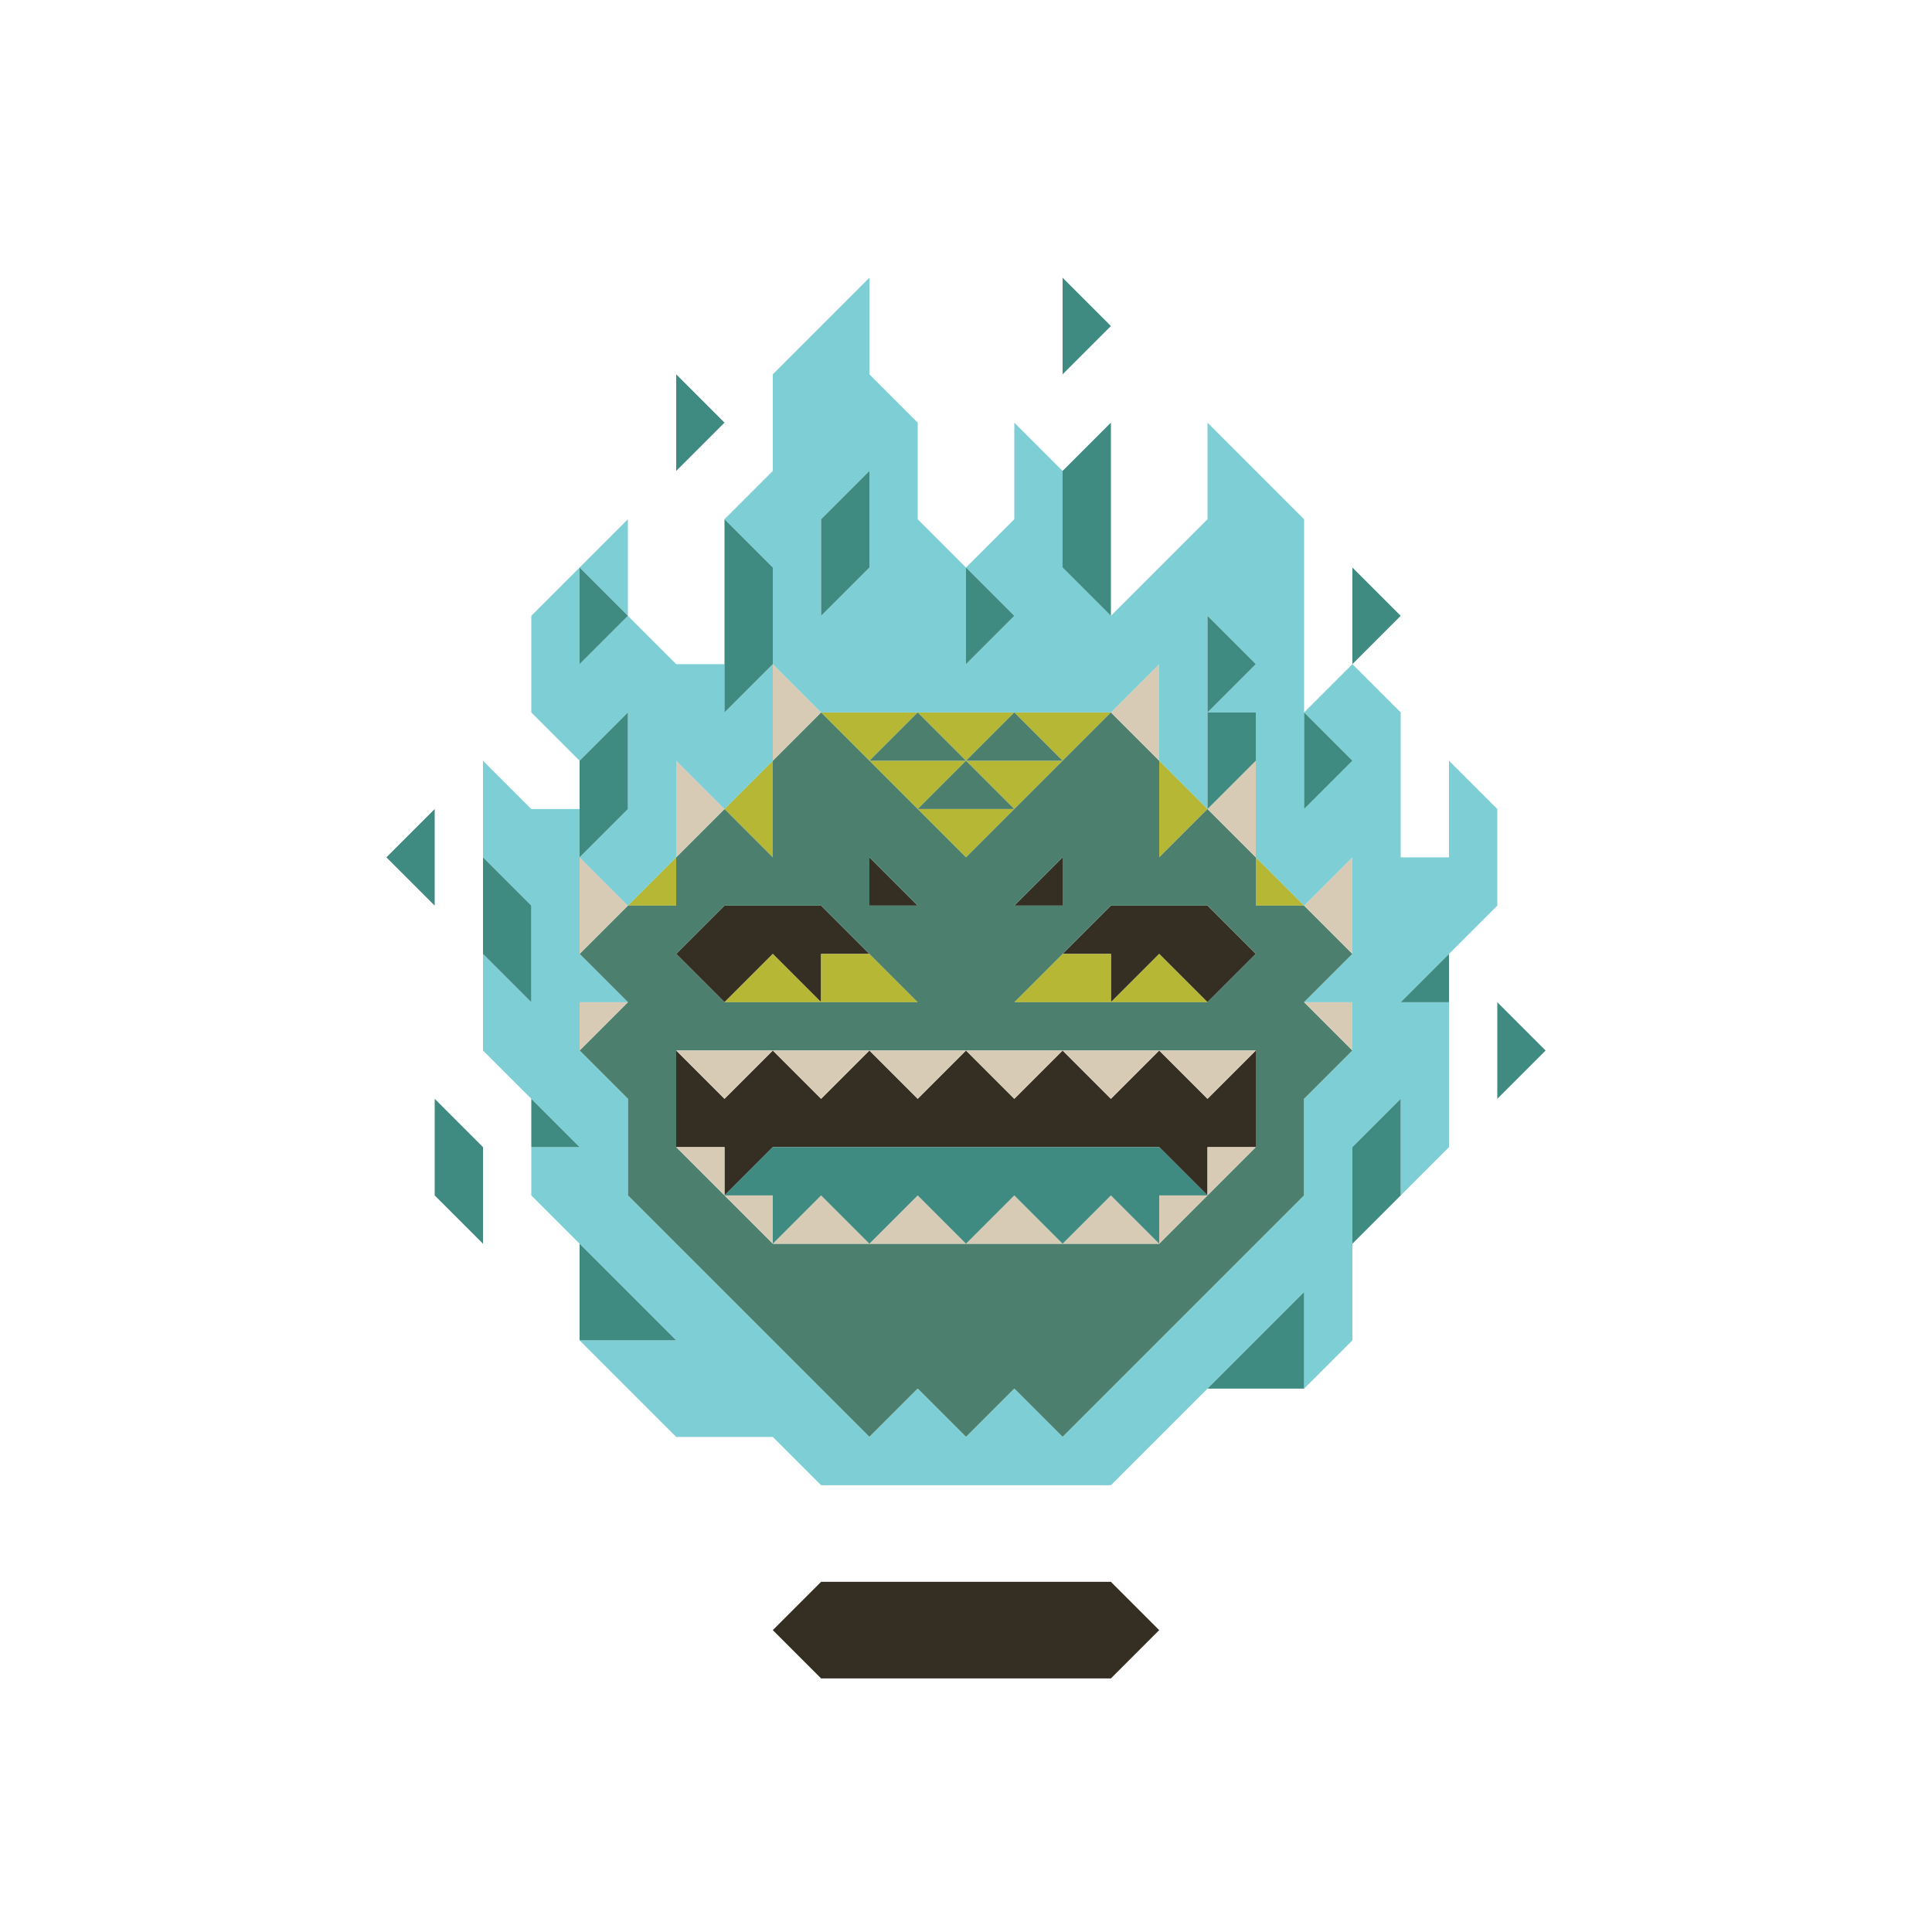 <svg enable-background="new 0 0 32 32" viewBox="0 0 32 32" xmlns="http://www.w3.org/2000/svg"><path d="m17.6 26.2h-.8-.8-.8-.8-.8l-.8.8.8.8h.8.8.8.8.8.8l.8-.8-.8-.8z" fill="#352e23"/><path d="m19.2 17.4-.8.8-.8-.8-.8.8-.8-.8-.8.8-.8-.8-.8.8-.8-.8-.8.8-.8-.8v1.6h.8v.8l.8-.8h6.4l.8.8v-.8h.8c0-.4 0-1.2 0-1.6l-.8.8z" fill="#352e23"/><path d="m18.4 15.8v.8l.8-.8.8.8.8-.8-.8-.8c-.4 0-1.2 0-1.6 0l-.8.8z" fill="#352e23"/><path d="m17.6 14.2-.8.8h.8z" fill="#352e23"/><path d="m14.4 14.2v.8h.8z" fill="#352e23"/><path d="m12.8 15.8.8.8v-.8h.8l-.8-.8c-.4 0-1.2 0-1.6 0l-.8.8.8.8z" fill="#352e23"/><path d="m20.8 14.2v.8h.8z" fill="#b5b735"/><path d="m19.2 13.4v.8l.8-.8-.8-.8z" fill="#b5b735"/><path d="m18.4 16.6h1.6l-.8-.8z" fill="#b5b735"/><path d="m17.6 15.8-.8.8h1.6v-.8z" fill="#b5b735"/><path d="m18.4 11.8c-.4 0-1.2 0-1.6 0l.8.8z" fill="#b5b735"/><path d="m16 12.6.8.8.8-.8c-.4 0-1.2 0-1.6 0z" fill="#b5b735"/><path d="m16.8 11.8c-.4 0-1.2 0-1.6 0l.8.8z" fill="#b5b735"/><path d="m16 13.4h-.8l.8.8.8-.8z" fill="#b5b735"/><path d="m15.2 12.6h-.8l.8.8.8-.8z" fill="#b5b735"/><path d="m14.4 11.8h-.8l.8.8.8-.8z" fill="#b5b735"/><path d="m13.6 15.8v.8h1.6l-.8-.8z" fill="#b5b735"/><path d="m12 16.6h1.6l-.8-.8z" fill="#b5b735"/><path d="m12.8 13.4v-.8l-.8.8.8.8z" fill="#b5b735"/><path d="m11.2 15v-.8l-.8.8z" fill="#b5b735"/><path d="m22.4 15.8-.8-.8h-.8v-.8l-.8-.8-.8.8c0-.4 0-1.2 0-1.6l-.8-.8c-.7.7-1.7 1.7-2.4 2.4-.7-.7-1.7-1.7-2.4-2.4l-.8.8v1.6l-.8-.8-.8.8v.8h-.8l-.8.8.8.8-.8.8.8.8v1.6l4 4 .8-.8.8.8.8-.8.8.8 4-4c0-.4 0-1.2 0-1.6l.8-.8-.8-.8zm-4.8-1.6v.8h-.8zm-3.2 0 .8.8h-.8zm-2.4.8h1.6l1.6 1.6c-1 0-2.2 0-3.2 0l-.8-.8zm8.8 3.2v.8c-.4.4-1.2 1.2-1.6 1.6-2.1 0-4.3 0-6.4 0-.4-.4-1.2-1.2-1.6-1.6 0-.4 0-1.2 0-1.6h9.6zm-.8-1.6c-1 0-2.2 0-3.2 0 .4-.4 1.2-1.2 1.6-1.6h1.6l.8.8z" fill="#4c7f6d"/><path d="m17.6 12.6-.8-.8-.8.8z" fill="#4c7f6d"/><path d="m16 13.4h.8l-.8-.8-.8.8z" fill="#4c7f6d"/><path d="m16 12.6-.8-.8-.8.8z" fill="#4c7f6d"/><g fill="#d7cbb5"><path d="m22.4 17.4v-.8h-.8z"/><path d="m21.6 15 .8.8c0-.4 0-1.2 0-1.6z"/><path d="m20.8 14.2c0-.4 0-1.2 0-1.6l-.8.8z"/><path d="m20 19.8.8-.8h-.8z"/><path d="m19.2 17.4.8.8.8-.8c-.4 0-1.2 0-1.6 0z"/><path d="m19.2 20.6.8-.8h-.8z"/><path d="m19.2 11.8v-.8l-.8.8.8.8z"/><path d="m17.6 20.6h1.6l-.8-.8z"/><path d="m17.6 17.4.8.8.8-.8c-.4 0-1.2 0-1.6 0z"/><path d="m16 20.6h1.6l-.8-.8z"/><path d="m16 17.4.8.8.8-.8c-.4 0-1.2 0-1.6 0z"/><path d="m14.4 20.6h1.6l-.8-.8z"/><path d="m14.4 17.4.8.8.8-.8c-.4 0-1.2 0-1.6 0z"/><path d="m12.8 20.6h1.6l-.8-.8z"/><path d="m12.8 17.4.8.8.8-.8c-.4 0-1.2 0-1.6 0z"/><path d="m12.8 11v1.6l.8-.8z"/><path d="m12 19.8.8.8v-.8z"/><path d="m11.2 19 .8.8v-.8z"/><path d="m11.2 17.4.8.8.8-.8c-.4 0-1.2 0-1.6 0z"/><path d="m11.2 12.6v1.6l.8-.8z"/><path d="m9.6 17.4.8-.8h-.8z"/><path d="m9.6 15v.8l.8-.8-.8-.8z"/></g><g fill="#5ec3cb" opacity=".8"><path d="m24 12.6v1.6h-.8c0-.7 0-1.7 0-2.4l-.8-.8-.8.8.8.8-.8.8c0-1.6 0-3.2 0-4.8-.4-.4-1.2-1.2-1.6-1.6v1.6c-.4.4-1.2 1.2-1.6 1.6l-.8-.8c0-.4 0-1.2 0-1.6l-.8-.8v1.6l-.8.8.8.8-.8.8c0-.4 0-1.2 0-1.6l-.8-.8c0-.4 0-1.2 0-1.6l-.8-.8c0-.4 0-1.2 0-1.6-.4.4-1.2 1.2-1.6 1.6v1.6l-.8.8.8.8v1.6l.8.8h4.8l.8-.8v1.6l.8.8c0-1 0-2.2 0-3.2l.8.8-.8.8h.8v2.4l.8.8.8-.8v1.6l-.8.8h.8v.8l-.8.8v1.6c-1.3 1.3-2.7 2.7-4 4l-.8-.8-.8.8-.8-.8-.8.8c-1.3-1.3-2.7-2.7-4-4 0-.4 0-1.2 0-1.6l-.8-.8v-.8h.8l-.8-.8c0-.7 0-1.7 0-2.4h-.8l-.8-.8v1.6l.8.8v1.6l-.8-.8v1.6c.4.4 1.2 1.2 1.6 1.6h-.8v.8l2.4 2.4c-.4 0-1.2 0-1.6 0 .4.4 1.2 1.2 1.6 1.6h1.6l.8.8h4.8l3.2-3.2v1.6l.8-.8c0-1 0-2.2 0-3.2l.8-.8v1.6l.8-.8c0-.7 0-1.7 0-2.4h-.8c.4-.4 1.2-1.2 1.6-1.6 0-.4 0-1.2 0-1.6zm-10.4-3.2v-.8l.8-.8v1.6l-.8.8z"/><path d="m11.2 14.2c0-.4 0-1.2 0-1.6l.8.8.8-.8c0-.4 0-1.2 0-1.6l-.8.8v-.8h-.8l-.8-.8-.8.8c0-.4 0-1.2 0-1.6l-.8.8v1.6l.8.8.8-.8v1.6l-.8.8.8.8z"/><path d="m10.4 9.4v-.8l-.8.8.8.8z"/></g><g fill="#3f8a81"><path d="m24.8 16.6v1.6l.8-.8z"/><path d="m24 16.6v-.8l-.8.8z"/><path d="m22.4 9.4v1.6l.8-.8z"/><path d="m22.4 19.8v.8l.8-.8c0-.4 0-1.2 0-1.6l-.8.8z"/><path d="m21.6 11.8v1.6l.8-.8z"/><path d="m20 23h1.6c0-.4 0-1.2 0-1.6-.4.4-1.2 1.2-1.6 1.6z"/><path d="m20.8 11.8h-.8v1.6l.8-.8z"/><path d="m20 10.2v1.6l.8-.8z"/><path d="m19.2 19c-2.1 0-4.3 0-6.4 0l-.8.8h.8v.8l.8-.8.8.8.8-.8.8.8.8-.8.8.8.8-.8.8.8v-.8h.8z"/><path d="m18.4 9.4c0-.7 0-1.7 0-2.4l-.8.8v1.6l.8.8z"/><path d="m17.6 4.6v1.6l.8-.8z"/><path d="m16 9.4v1.6l.8-.8z"/><path d="m14.4 8.6v-.8l-.8.8v1.6l.8-.8z"/><path d="m12 9.4v2.4l.8-.8c0-.4 0-1.2 0-1.6l-.8-.8z"/><path d="m11.2 6.2v1.6l.8-.8z"/><path d="m10.4 12.6v-.8l-.8.8v1.6l.8-.8z"/><path d="m9.6 9.4v1.6l.8-.8z"/><path d="m9.6 20.6v1.6h1.6c-.4-.4-1.2-1.2-1.6-1.6z"/><path d="m8.8 18.2v.8h.8z"/><path d="m8.8 15.8v-.8l-.8-.8v1.6l.8.8z"/><path d="m7.2 19v.8l.8.8c0-.4 0-1.2 0-1.6l-.8-.8z"/><path d="m7.2 14.2v-.8l-.8.8.8.8z"/></g></svg>